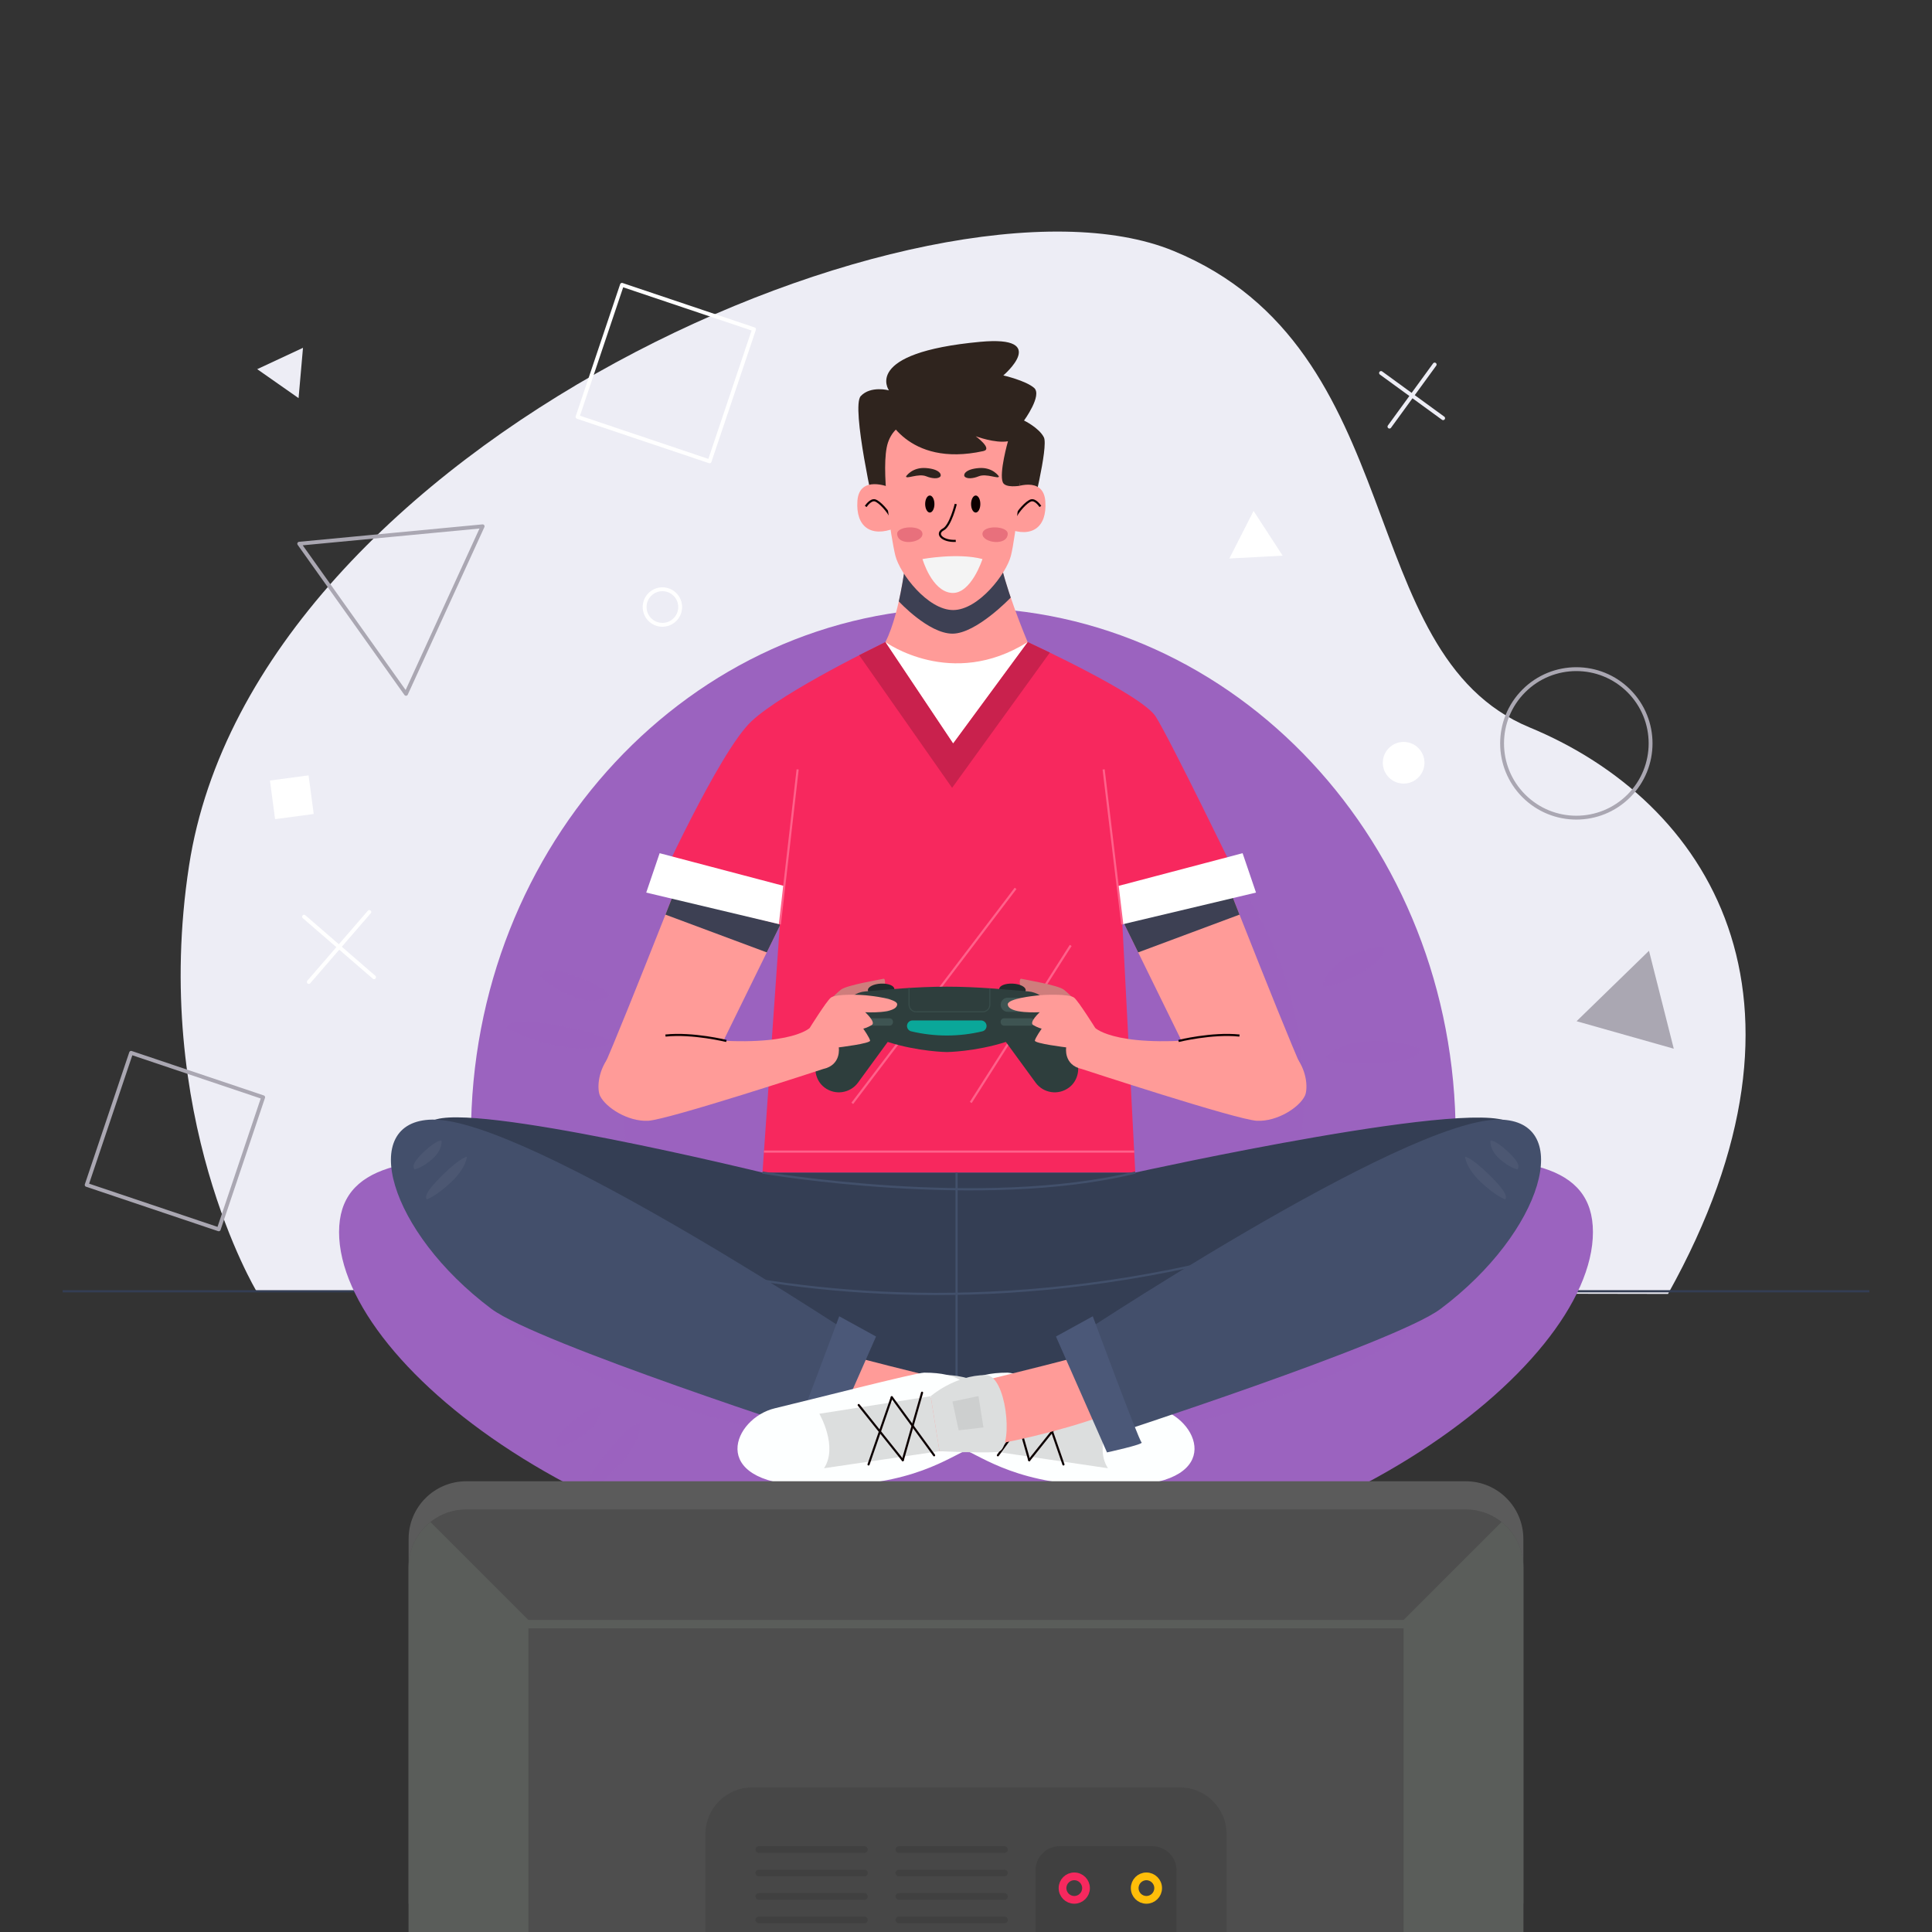 <svg width="500" height="500" xmlns="http://www.w3.org/2000/svg">

 <rect width="100%" height="100%" fill="#333333" stroke="none"/>

 <g>
  <title>background</title>
  <rect fill="none" id="canvas_background" height="402" width="582" y="-1" x="-1"/>
 </g>
 <g class="layer">
  <title>Layer 1</title>
  <g id="OBJECTS">
   <path id="svg_2" fill="#EDEDF5" d="m66.42,334.23c0,0 -27.43,-45.49 -17.5,-110.16c16.83,-109.66 192.76,-184.62 254.74,-159.15c61.97,25.46 46.06,104.24 92.21,123.34s78.78,69.62 35.81,146.61l-365.26,-0.64z"/>
   <line y2="334.18" y1="334.18" x2="483.78" x1="16.22" stroke-width="0.57" stroke-miterlimit="10" stroke="#343E54" id="svg_3" fill="none"/>
   <g id="svg_4">
    <path id="svg_5" fill="#9b63bf" d="m376.72,293.78c0,75.38 -57.04,72.64 -127.41,72.64s-127.42,2.74 -127.42,-72.64c0,-75.38 57.05,-136.49 127.42,-136.49s127.41,61.11 127.41,136.49z"/>
    <path opacity="0.2" id="svg_6" fill="#9b63bf" d="m131.05,265.98c0,0 3.9,2.83 13.53,4.7c9.63,1.87 13.8,-0.88 13.8,-0.88s-1.21,-2.11 -13.33,-4.32c-12.12,-2.23 -13.41,-0.65 -14,0.5z"/>
    <path opacity="0.2" id="svg_7" fill="#9b63bf" d="m139.87,252.47c0,0 2.11,2.99 8.29,5.37c6.19,2.38 9.55,-0.06 9.55,-0.06s-0.41,-2.12 -8.22,-4.99c-7.81,-2.86 -9,-1.4 -9.62,-0.32z"/>
    <path opacity="0.2" id="svg_8" fill="#9b63bf" d="m357.98,245.09c0,0 -3.63,-0.35 -9.48,2.78c-5.84,3.13 -6.18,7.27 -6.18,7.27s1.88,1.07 9.15,-2.98c7.26,-4.04 6.93,-5.89 6.51,-7.07z"/>
    <path id="svg_9" fill="#9b63bf" d="m412.25,318.86c0,35.32 -72.64,90.62 -162.25,90.62s-162.25,-55.3 -162.25,-90.62s72.64,-10.23 162.25,-10.23s162.25,-25.1 162.25,10.23z"/>
    <path opacity="0.2" id="svg_10" fill="#9b63bf" d="m152.63,385.52c0,0 3.76,-1.63 8.75,-7.56c4.99,-5.93 4.17,-9.84 4.17,-9.84s-2.19,0.06 -8.36,7.57c-6.18,7.52 -5.31,9 -4.56,9.83z"/>
    <path opacity="0.2" id="svg_11" fill="#9b63bf" d="m144.44,374.41c0,0 3.26,-0.34 7.45,-3.71c4.2,-3.36 3.35,-6.59 3.35,-6.59s-1.93,-0.5 -7.11,3.8c-5.18,4.31 -4.38,5.67 -3.69,6.5z"/>
    <path opacity="0.2" id="svg_12" fill="#9b63bf" d="m381.75,322.51c0,20.58 -59.3,52.79 -132.44,52.79c-73.15,0 -132.45,-32.21 -132.45,-52.79c0,-20.57 59.3,-5.95 132.45,-5.95c73.14,0 132.44,-14.62 132.44,5.95z"/>
    <path opacity="0.2" id="svg_13" fill="#9b63bf" d="m367.57,271.37c0,0 -4,-2.16 -12.72,-1.95c-8.72,0.2 -11.72,4.15 -11.72,4.15s1.51,2 12.46,1.59c10.95,-0.41 11.72,-2.41 11.98,-3.79z"/>
    <path opacity="0.2" id="svg_14" fill="#9b63bf" d="m337.42,283.93c0,52.13 -39.45,50.24 -88.11,50.24c-48.66,0 -88.11,1.89 -88.11,-50.24c0,-52.12 39.45,-94.38 88.11,-94.38c48.66,0 88.11,42.26 88.11,94.38z"/>
   </g>
   <g id="svg_15">
    <path id="svg_16" fill="#FF9B98" d="m309.07,206.87c0,0 22.91,58.79 27.91,69.69l-26.92,1.52l-31.82,-64.87l30.83,-6.34z"/>
    <polygon points="309.066,206.867 320.782,236.704 294.558,246.48 278.236,213.208   " id="svg_17" fill="#3D4053"/>
    <path id="svg_18" fill="#FF9B98" d="m183.93,206.87c0,0 -22.91,58.79 -27.91,69.69l26.92,1.52l31.82,-64.87l-30.83,-6.34z"/>
    <polygon points="183.932,206.867 172.216,236.704 198.44,246.48 214.761,213.208   " id="svg_19" fill="#3D4053"/>
    <path id="svg_20" fill="#2F241E" d="m226.44,132.65c0,0 -6.24,-27.37 -3.68,-30.14c2.57,-2.76 7.3,-1.49 7.3,-1.49s-7.06,-9.72 23.66,-12.56c18.15,-1.67 5.94,8.7 5.94,8.7s5.77,1.32 7.96,3.22c2.19,1.91 -2.6,8.45 -2.6,8.45s3.88,1.88 5.13,4.34c1.25,2.46 -3.3,20.23 -3.3,20.23l-40.41,-0.75z"/>
    <path id="svg_21" fill="#F7285E" d="m229.16,166.17c0,0 -26.28,12.61 -34.69,20.5c-8.41,7.88 -24.94,44.4 -24.94,44.4l32.3,8.15l-4.5,64.24l96.48,0l-3.34,-64.24l29.75,-12.01c0,0 -17.44,-35.97 -21.12,-41.76c-3.68,-5.78 -33.15,-19.28 -33.15,-19.28l-36.79,0z"/>
    <line y2="285.55" y1="229.91" x2="220.57" x1="262.83" stroke-width="0.57" stroke-miterlimit="10" stroke="#FF618A" id="svg_22" fill="none"/>
    <line y2="285.32" y1="244.67" x2="251.23" x1="277.1" stroke-width="0.57" stroke-miterlimit="10" stroke="#FF618A" id="svg_23" fill="none"/>
    <path id="svg_24" fill="#CF7D7C" d="m213.51,260.04c0,0 2.57,-2.68 4.1,-3.9s10.09,-2.6 11.06,-2.84c0.98,-0.24 1.26,8.53 -15.16,6.74z"/>
    <path id="svg_25" fill="#CF7D7C" d="m279.49,260.04c0,0 -2.62,-2.68 -4.15,-3.9c-1.53,-1.21 -10.09,-2.6 -11.06,-2.84c-0.98,-0.24 -1.21,8.53 15.21,6.74z"/>
    <path id="svg_26" fill="#FF9B98" d="m234.69,142.91c0,0 -1.45,15.09 -5.53,23.26l17.52,26.2l19.27,-26.2c0,0 -6.77,-16.06 -7.41,-23.26l-23.85,0z"/>
    <path id="svg_27" fill="#3D4053" d="m234.69,142.91c0,0 -0.65,6.29 -2.08,12.73c0,0 7.7,8.35 13.89,8.35c6.19,0 15.08,-9.34 15.08,-9.34s-2.77,-7.93 -3.04,-11.74l-23.85,0z"/>
    <path id="svg_28" fill="#FF9B98" d="m230.12,126.07c0,0 -7.73,-3.23 -8.22,3.54c-0.48,6.77 3.55,9.51 9.67,7.09l-1.45,-10.63z"/>
    <path stroke-width="0.55" stroke-miterlimit="10" stroke="#0D0000" id="svg_29" fill="none" d="m224.05,131.07c0,0 1.23,-1.9 2.41,-1.57c1.17,0.34 3.41,2.8 4.19,4.53"/>
    <path id="svg_30" fill="#FF9B98" d="m262.31,126.2c0,0 7.74,-3.22 8.22,3.55c0.48,6.77 -3.54,9.51 -9.67,7.09l1.45,-10.64z"/>
    <path stroke-width="0.55" stroke-miterlimit="10" stroke="#0D0000" id="svg_31" fill="none" d="m269.25,131.07c0,0 -1.23,-1.9 -2.41,-1.57c-1.17,0.34 -3.4,2.8 -4.19,4.53"/>
    <path id="svg_32" fill="#FF9B98" d="m263.2,114.56c-2.04,-6.11 -8.44,-6.69 -16.7,-6.69c-8.26,0 -14.66,0.58 -16.7,6.69c-2.04,6.11 0.76,24.58 1.92,29.24c1.16,4.65 8.38,14.08 14.95,14.08c6.58,0 13.79,-9.43 14.96,-14.08c1.16,-4.66 3.6,-23.13 1.57,-29.24z"/>
    <g id="svg_33">
     <g id="svg_34">
      <g id="svg_35">
       <g id="svg_36">
        <g id="svg_37">
         <path id="svg_38" fill="#0D0000" d="m241.83,130.44c0.01,1.22 -0.53,2.2 -1.19,2.21c-0.66,0 -1.2,-0.99 -1.21,-2.2c0,-1.22 0.54,-2.21 1.2,-2.21c0.66,0 1.2,0.98 1.2,2.2z"/>
        </g>
       </g>
      </g>
     </g>
    </g>
    <path id="svg_39" fill="#2F241E" d="m234.49,123.28c0,0 1.56,-2.41 5.13,-2.15c3.57,0.26 4.09,1.69 3.77,2.15c-0.54,0.74 -2.25,0.57 -3.64,0c-2.08,-0.86 -5.32,0.84 -5.26,0z"/>
    <path id="svg_40" fill="#E8707C" d="m232.19,138.16c-0.06,-2.1 6.49,-2.36 6.54,0c0.06,2.35 -6.43,3.26 -6.54,0z"/>
    <g id="svg_41">
     <g id="svg_42">
      <g id="svg_43">
       <g id="svg_44">
        <g id="svg_45">
         <path id="svg_46" fill="#0D0000" d="m251.31,130.44c0,1.22 0.53,2.2 1.2,2.21c0.66,0 1.2,-0.99 1.2,-2.2c0.01,-1.22 -0.53,-2.21 -1.19,-2.21c-0.66,0 -1.2,0.98 -1.21,2.2z"/>
        </g>
       </g>
      </g>
     </g>
    </g>
    <path id="svg_47" fill="#2F241E" d="m258.51,123.28c0,0 -1.56,-2.41 -5.13,-2.15c-3.57,0.26 -4.09,1.69 -3.77,2.15c0.54,0.74 2.25,0.57 3.64,0c2.07,-0.86 5.32,0.84 5.26,0z"/>
    <path id="svg_48" fill="#E8707C" d="m260.8,138.16c0.07,-2.1 -6.48,-2.36 -6.54,0c-0.05,2.35 6.44,3.26 6.54,0z"/>
    <path stroke-width="0.55" stroke-miterlimit="10" stroke="#0D0000" id="svg_49" fill="none" d="m247.35,130.44c0,0 -1.36,5.59 -3.2,6.56c-2.11,1.11 -0.35,3.13 3.2,2.98"/>
    <path id="svg_50" fill="#F4F4F4" d="m238.74,144.68c0,0 9.17,-1.68 15.52,0c0,0 -2.94,9.23 -8.04,8.76c-5.11,-0.48 -7.48,-8.76 -7.48,-8.76z"/>
    <path id="svg_51" fill="#2F241E" d="m229.08,106.93c0,0 5.41,14.18 25.41,9.81c2.53,-0.56 -1.98,-3.84 -1.98,-3.84s5.03,1.89 8.35,1.3c0,0 -2.35,8.24 -1.33,10.64c0.66,1.52 4.35,0.88 4.35,0.88s3.09,-20.89 -5.37,-21.89c-26.32,-3.1 -29.43,3.1 -29.43,3.1z"/>
    <g id="svg_52">
     <path id="svg_53" fill="#202B2B" d="m231.46,255.94c-0.05,-0.86 -1.61,-1.47 -3.5,-1.38c-1.9,0.09 -3.4,0.86 -3.35,1.71c0.04,0.86 1.61,1.47 3.5,1.38c1.89,-0.09 3.39,-0.86 3.35,-1.71z"/>
     <path id="svg_54" fill="#202B2B" d="m258.6,255.94c0.04,-0.86 1.61,-1.47 3.5,-1.38c1.89,0.09 3.39,0.86 3.35,1.71c-0.04,0.86 -1.61,1.47 -3.5,1.38c-1.89,-0.09 -3.39,-0.86 -3.35,-1.71z"/>
     <path id="svg_55" fill="#2E3E3D" d="m278.32,273.57l-6.76,-13.32c-1.07,-2.1 -3.15,-3.49 -5.5,-3.68c-5.59,-0.45 -12.97,-1.22 -21.03,-1.22s-15.45,0.77 -21.04,1.22c-2.35,0.19 -4.42,1.58 -5.49,3.68l-6.76,13.32c-1.36,2.67 -0.77,6.03 1.61,7.85c2.78,2.13 6.69,1.51 8.7,-1.24l7.69,-10.53c7.94,2.54 15.29,2.62 15.29,2.62s7.34,-0.08 15.29,-2.62l7.69,10.53c2.01,2.75 5.91,3.37 8.7,1.24c2.38,-1.82 2.97,-5.18 1.61,-7.85z"/>
     <path id="svg_56" fill="#0AA799" d="m245.03,264.09l-8.87,0c-0.79,0 -1.43,0.64 -1.43,1.43l0,0c0,0.66 0.46,1.24 1.1,1.39l0,0c6.05,1.44 12.35,1.44 18.39,0l0,0c0.65,-0.15 1.1,-0.73 1.1,-1.39l0,0c0,-0.79 -0.64,-1.43 -1.43,-1.43l-8.86,0z"/>
     <path id="svg_57" fill="#3E5452" d="m229.26,261.86l-5.08,0c-1,0 -1.83,-0.82 -1.83,-1.82l0,0c0,-1.01 0.83,-1.83 1.83,-1.83l5.08,0c1.01,0 1.83,0.82 1.83,1.83l0,0c0,1 -0.82,1.82 -1.83,1.82z"/>
     <path id="svg_58" fill="#3E5452" d="m265.88,261.86l-5.09,0c-1,0 -1.82,-0.82 -1.82,-1.82l0,0c0,-1.01 0.82,-1.83 1.82,-1.83l5.09,0c1,0 1.82,0.82 1.82,1.83l0,0c0,1 -0.82,1.82 -1.82,1.82z"/>
     <path id="svg_59" fill="#3E5452" d="m230.22,265.44l-7,0c-0.48,0 -0.87,-0.39 -0.87,-0.87l0,-0.17c0,-0.48 0.39,-0.87 0.87,-0.87l7,0c0.48,0 0.87,0.39 0.87,0.87l0,0.17c0,0.48 -0.39,0.87 -0.87,0.87z"/>
     <path id="svg_60" fill="#3E5452" d="m266.83,265.44l-6.99,0c-0.48,0 -0.87,-0.39 -0.87,-0.87l0,-0.17c0,-0.48 0.39,-0.87 0.87,-0.87l6.99,0c0.48,0 0.87,0.39 0.87,0.87l0,0.17c0,0.48 -0.39,0.87 -0.87,0.87z"/>
     <path stroke-width="0.27" stroke-miterlimit="10" stroke="#394D4B" id="svg_61" fill="none" d="m235.26,255.68l0,4.33c0,1.02 0.83,1.85 1.86,1.85l17.19,0c1.03,0 1.86,-0.83 1.86,-1.85l0,-4.24"/>
    </g>
    <path id="svg_62" fill="#FF9B98" d="m225.07,257.69c-2.32,-0.32 -8.9,-0.53 -10.1,0.54c-1.21,1.06 -5.42,7.81 -5.42,7.81s-5.88,5.84 -33.52,2.27c-20.63,-2.67 -22.22,12.28 -20.73,15.31c1.47,3 7.15,6.67 12.39,6.44c5.24,-0.24 45.33,-13.4 45.33,-13.4c4.82,-1.05 4.05,-5.6 4.05,-5.6s8.25,-1 8.11,-1.76c-0.14,-0.76 -1.76,-3.08 -1.76,-3.08s1.05,-0.25 2.2,-0.95c1.15,-0.71 -1.71,-3.31 -1.71,-3.31s8.18,0.5 8.28,-2.03c0.07,-1.51 -7.12,-2.24 -7.12,-2.24"/>
    <path stroke-width="0.55" stroke-miterlimit="10" stroke="#0D0000" id="svg_63" fill="none" d="m187.99,269.4c0,0 -8.68,-2.15 -15.77,-1.4"/>
    <path id="svg_64" fill="#FF9B98" d="m267.93,257.69c2.31,-0.32 8.9,-0.53 10.1,0.54c1.2,1.06 5.42,7.81 5.42,7.81s5.88,5.84 33.52,2.27c20.63,-2.67 22.21,12.28 20.72,15.31c-1.46,3 -7.14,6.67 -12.38,6.44c-5.25,-0.24 -45.33,-13.4 -45.33,-13.4c-4.82,-1.05 -4.05,-5.6 -4.05,-5.6s-8.25,-1 -8.11,-1.76c0.14,-0.76 1.76,-3.08 1.76,-3.08s-1.05,-0.25 -2.2,-0.95c-1.15,-0.71 1.7,-3.31 1.7,-3.31s-8.17,0.5 -8.27,-2.03c-0.07,-1.51 7.12,-2.24 7.12,-2.24"/>
    <path stroke-width="0.55" stroke-miterlimit="10" stroke="#0D0000" id="svg_65" fill="none" d="m305.01,269.4c0,0 8.68,-2.15 15.77,-1.4"/>
    <path id="svg_66" fill="#343E54" d="m197.33,303.46c0,0 -75.88,-18.53 -85.41,-13.39s83.51,75.66 129.91,75.66c46.41,0 157.21,-61.21 149.51,-74.55c-4.77,-8.25 -97.53,12.28 -97.53,12.28l-96.48,0z"/>
    <path stroke-width="0.57" stroke-miterlimit="10" stroke="#42506B" id="svg_67" fill="none" d="m197.33,303.46c0,0 56.66,9.73 96.48,0"/>
    <line y2="358.26" y1="303.46" x2="247.56" x1="247.56" stroke-width="0.57" stroke-miterlimit="10" stroke="#42506B" id="svg_68" fill="none"/>
    <path stroke-width="0.57" stroke-miterlimit="10" stroke="#42506B" id="svg_69" fill="none" d="m135.8,313.52c0,0 95.42,49.35 225.54,-2"/>
    <g id="svg_70">
     <path id="svg_71" fill="#FDFFFF" d="m249.93,358.74c0,0 1.36,-3.51 10.87,-3.5c2.14,0 29.78,7.11 38.66,9.22c10.7,2.54 17.69,19.06 -7.73,20.02c-25.41,0.95 -35.62,-6.29 -41.8,-9.18c-6.17,-2.9 0,-16.56 0,-16.56z"/>
     <path id="svg_72" fill="#FF9B98" d="m211.49,348.36c8.29,2.74 26.82,7.14 43.05,11.21c6.68,1.68 12.51,9.98 9.72,14.56c-2.79,4.58 -38.64,-2.3 -57.6,-10.83l4.83,-14.94z"/>
     <path id="svg_73" fill="#DCDEDE" d="m259.14,361.34l28.82,4.54c0,0 -4.93,8.44 -1.22,14.1l-29.88,-4.41l2.28,-14.23z"/>
     <path id="svg_74" fill="#DCDEDE" d="m259.14,361.34c0,0 -6.22,-5.46 -14.27,-5.47c-5.24,0 -7.11,17.58 -3.61,19.72c1.08,0.66 15.6,-0.02 15.6,-0.02l2.28,-14.23z"/>
     <line y2="377.89" y1="360.43" x2="266.36" x1="261.38" stroke-width="0.55" stroke-miterlimit="10" stroke-linejoin="round" stroke-linecap="round" stroke="#0D0000" id="svg_75" fill="none"/>
     <line y2="376.63" y1="361.61" x2="258.25" x1="269.2" stroke-width="0.55" stroke-miterlimit="10" stroke-linejoin="round" stroke-linecap="round" stroke="#0D0000" id="svg_76" fill="none"/>
     <line y2="379" y1="361.61" x2="275.22" x1="269.2" stroke-width="0.55" stroke-miterlimit="10" stroke-linejoin="round" stroke-linecap="round" stroke="#0D0000" id="svg_77" fill="none"/>
     <line y2="377.89" y1="363.62" x2="266.36" x1="277.77" stroke-width="0.55" stroke-miterlimit="10" stroke-linejoin="round" stroke-linecap="round" stroke="#0D0000" id="svg_78" fill="none"/>
     <polygon points="246.773,361.302 245.483,369.418 251.896,370.164 253.507,362.713    " id="svg_79" fill="#CDCFCF"/>
    </g>
    <g id="svg_80">
     <path id="svg_81" fill="#434F6B" d="m111.92,289.75c-19.43,0.29 -11.44,28.96 15.25,48.98c11.84,8.88 87.59,33.36 87.59,33.36l10.29,-23.73c0,0 -88.35,-58.98 -113.13,-58.61z"/>
     <path id="svg_82" fill="#4B5878" d="m226.72,345.89l-13.21,29.99c0,0 -9.66,-2.11 -8.95,-2.59c0.72,-0.48 12.63,-32.64 12.63,-32.64l9.53,5.24z"/>
     <path opacity="0.05" id="svg_83" fill="#FFFFFF" d="m110.43,310.42c0,0 2.51,-0.85 6.4,-4.56c3.89,-3.72 3.99,-6.46 3.99,-6.46s-1.33,-0.13 -6.17,4.59s-4.55,5.8 -4.22,6.43z"/>
     <path opacity="0.05" id="svg_84" fill="#FFFFFF" d="m107.27,302.63c0,0 1.99,-0.3 4.68,-2.74c2.69,-2.44 2.33,-4.7 2.33,-4.7s-1.14,-0.32 -4.48,2.8c-3.33,3.12 -2.91,4.06 -2.53,4.64z"/>
    </g>
    <g id="svg_85">
     <path id="svg_86" fill="#FDFFFF" d="m250.06,358.74c0,0 -1.35,-3.51 -10.87,-3.5c-2.14,0 -29.77,7.11 -38.65,9.22c-10.7,2.54 -17.69,19.06 7.73,20.02c25.41,0.95 35.62,-6.29 41.8,-9.18c6.17,-2.9 -0.01,-16.56 -0.01,-16.56z"/>
     <path id="svg_87" fill="#FF9B98" d="m288.51,348.36c-8.29,2.74 -26.82,7.14 -43.05,11.21c-6.68,1.68 -12.51,9.98 -9.72,14.56c2.79,4.58 38.64,-2.3 57.6,-10.83l-4.83,-14.94z"/>
     <path id="svg_88" fill="#DCDEDE" d="m240.86,361.34l-28.82,4.54c0,0 4.93,8.44 1.22,14.1l29.88,-4.41l-2.28,-14.23z"/>
     <path id="svg_89" fill="#DCDEDE" d="m240.86,361.34c0,0 6.22,-5.46 14.27,-5.47c5.24,0 7.11,17.58 3.61,19.72c-1.08,0.66 -15.6,-0.02 -15.6,-0.02l-2.28,-14.23z"/>
     <line y2="377.89" y1="360.43" x2="233.64" x1="238.63" stroke-width="0.55" stroke-miterlimit="10" stroke-linejoin="round" stroke-linecap="round" stroke="#0D0000" id="svg_90" fill="none"/>
     <line y2="376.63" y1="361.61" x2="241.75" x1="230.79" stroke-width="0.55" stroke-miterlimit="10" stroke-linejoin="round" stroke-linecap="round" stroke="#0D0000" id="svg_91" fill="none"/>
     <line y2="379" y1="361.61" x2="224.78" x1="230.79" stroke-width="0.55" stroke-miterlimit="10" stroke-linejoin="round" stroke-linecap="round" stroke="#0D0000" id="svg_92" fill="none"/>
     <line y2="377.89" y1="363.62" x2="233.64" x1="222.23" stroke-width="0.55" stroke-miterlimit="10" stroke-linejoin="round" stroke-linecap="round" stroke="#0D0000" id="svg_93" fill="none"/>
     <polygon points="253.227,361.302 254.517,369.418 248.104,370.164 246.492,362.713    " id="svg_94" fill="#CDCFCF"/>
    </g>
    <g id="svg_95">
     <path id="svg_96" fill="#434F6B" d="m388.08,289.75c19.43,0.29 11.43,28.96 -15.25,48.98c-11.84,8.88 -87.59,33.36 -87.59,33.36l-10.29,-23.73c0,0 88.35,-58.98 113.13,-58.61z"/>
     <path id="svg_97" fill="#4B5878" d="m273.28,345.89l13.21,29.99c0,0 9.66,-2.11 8.95,-2.59c-0.72,-0.48 -12.63,-32.64 -12.63,-32.64l-9.53,5.24z"/>
     <path opacity="0.05" id="svg_98" fill="#FFFFFF" d="m389.57,310.42c0,0 -2.5,-0.85 -6.4,-4.56c-3.89,-3.72 -3.99,-6.46 -3.99,-6.46s1.33,-0.13 6.17,4.59s4.55,5.8 4.22,6.43z"/>
     <path opacity="0.05" id="svg_99" fill="#FFFFFF" d="m392.73,302.63c0,0 -1.98,-0.3 -4.68,-2.74c-2.69,-2.44 -2.33,-4.7 -2.33,-4.7s1.14,-0.32 4.48,2.8c3.33,3.12 2.91,4.06 2.53,4.64z"/>
    </g>
    <polygon points="201.833,239.221 202.811,229.265 170.715,220.807 167.245,231   " id="svg_100" fill="#FFFFFF"/>
    <polygon points="290.465,239.221 289.252,229.327 321.583,220.807 325.052,231   " id="svg_101" fill="#FFFFFF"/>
    <line y2="199.12" y1="239.22" x2="206.43" x1="201.83" stroke-width="0.55" stroke-miterlimit="10" stroke="#FF618A" id="svg_102" fill="none"/>
    <line y2="199.12" y1="239.22" x2="285.62" x1="290.44" stroke-width="0.55" stroke-miterlimit="10" stroke="#FF618A" id="svg_103" fill="none"/>
    <polygon points="229.161,166.169 246.674,192.37 265.95,166.169 271.697,168.892 246.402,203.892     222.353,169.568   " id="svg_104" fill="#C9214D"/>
    <path id="svg_105" fill="#FFFFFF" d="m229.16,166.17c0,0 17.09,12.37 36.79,0l-19.28,26.2l-17.51,-26.2z"/>
    <line y2="298.03" y1="298.03" x2="293.53" x1="197.71" stroke-width="0.55" stroke-miterlimit="10" stroke="#FF618A" id="svg_106" fill="none"/>
   </g>
   <g id="svg_107">
    <path id="svg_108" fill="#5B5B5B" d="m394.25,492.71l-288.5,0l0,-94.45c0,-8.23 6.68,-14.91 14.92,-14.91l258.66,0c8.24,0 14.91,6.68 14.91,14.91l0,94.45l0.01,0z"/>
    <path id="svg_109" fill="#4E4E4E" d="m394.25,500l-288.5,0l0,-94.44c0,-8.24 6.68,-14.92 14.92,-14.92l258.66,0c8.24,0 14.91,6.68 14.91,14.92l0,94.44l0.01,0z"/>
    <path id="svg_110" fill="#474747" d="m305.42,462.59l-110.84,0c-6.6,0 -12,5.4 -12,12l0,25.41l134.84,0l0,-25.41c0,-6.6 -5.4,-12 -12,-12z"/>
    <g id="svg_111">
     <path id="svg_112" fill="#404040" d="m304.48,500l-36.48,0l0,-15.98c0,-3.42 2.81,-6.22 6.23,-6.22l24.02,0c3.43,0 6.23,2.8 6.23,6.22l0,15.98z"/>
     <path id="svg_113" fill="#404040" d="m223.71,479.53l-27.32,0c-0.48,0 -0.87,-0.39 -0.87,-0.87l0,0c0,-0.47 0.39,-0.86 0.87,-0.86l27.32,0c0.48,0 0.87,0.39 0.87,0.86l0,0c0,0.48 -0.39,0.87 -0.87,0.87z"/>
     <path id="svg_114" fill="#404040" d="m259.95,479.53l-27.32,0c-0.48,0 -0.87,-0.39 -0.87,-0.87l0,0c0,-0.47 0.39,-0.86 0.87,-0.86l27.32,0c0.48,0 0.87,0.39 0.87,0.86l0,0c0,0.48 -0.39,0.87 -0.87,0.87z"/>
     <path id="svg_115" fill="#404040" d="m223.71,485.6l-27.32,0c-0.48,0 -0.87,-0.39 -0.87,-0.87l0,0c0,-0.47 0.39,-0.86 0.87,-0.86l27.32,0c0.48,0 0.87,0.39 0.87,0.86l0,0c0,0.48 -0.39,0.87 -0.87,0.87z"/>
     <path id="svg_116" fill="#404040" d="m259.95,485.6l-27.32,0c-0.48,0 -0.87,-0.39 -0.87,-0.87l0,0c0,-0.47 0.39,-0.86 0.87,-0.86l27.32,0c0.48,0 0.87,0.39 0.87,0.86l0,0c0,0.48 -0.39,0.87 -0.87,0.87z"/>
     <path id="svg_117" fill="#404040" d="m223.71,491.68l-27.32,0c-0.48,0 -0.87,-0.39 -0.87,-0.87l0,0c0,-0.48 0.39,-0.87 0.87,-0.87l27.32,0c0.48,0 0.87,0.39 0.87,0.87l0,0c0,0.47 -0.39,0.87 -0.87,0.87z"/>
     <path id="svg_118" fill="#404040" d="m259.95,491.68l-27.32,0c-0.48,0 -0.87,-0.39 -0.87,-0.87l0,0c0,-0.48 0.39,-0.87 0.87,-0.87l27.32,0c0.48,0 0.87,0.39 0.87,0.87l0,0c0,0.47 -0.39,0.87 -0.87,0.87z"/>
     <path id="svg_119" fill="#404040" d="m223.71,497.75l-27.32,0c-0.48,0 -0.87,-0.39 -0.87,-0.87l0,0c0,-0.48 0.39,-0.87 0.87,-0.87l27.32,0c0.48,0 0.87,0.39 0.87,0.87l0,0c0,0.48 -0.39,0.87 -0.87,0.87z"/>
     <path id="svg_120" fill="#404040" d="m259.95,497.75l-27.32,0c-0.48,0 -0.87,-0.39 -0.87,-0.87l0,0c0,-0.48 0.39,-0.87 0.87,-0.87l27.32,0c0.48,0 0.87,0.39 0.87,0.87l0,0c0,0.48 -0.39,0.87 -0.87,0.87z"/>
    </g>
    <path stroke-width="2" stroke-miterlimit="10" stroke="#F7285E" id="svg_121" fill="none" d="m281.06,488.64c0,1.68 -1.36,3.04 -3.04,3.04c-1.68,0 -3.04,-1.36 -3.04,-3.04c0,-1.68 1.36,-3.04 3.04,-3.04c1.68,0 3.04,1.36 3.04,3.04z"/>
    <path stroke-width="2" stroke-miterlimit="10" stroke="#FFBE09" id="svg_122" fill="none" d="m299.73,488.64c0,1.68 -1.36,3.04 -3.04,3.04s-3.03,-1.36 -3.03,-3.04c0,-1.68 1.36,-3.04 3.03,-3.04s3.04,1.36 3.04,3.04z"/>
    <path id="svg_123" fill="#5A5D5A" d="m111.39,393.89c-3.43,2.73 -5.64,6.94 -5.64,11.67l0,94.44l30.99,0l0,-80.76l-25.35,-25.35z"/>
    <path id="svg_124" fill="#5A5D5A" d="m388.6,393.89c3.44,2.73 5.64,6.94 5.64,11.67l0,94.44l-30.98,0l0,-80.76l25.34,-25.35z"/>
   </g>
   <rect y="419.24" x="131.74" width="236.52" id="svg_125" height="2.17" fill="#5A5D5A"/>
   <ellipse transform="matrix(0.707,-0.707,0.707,0.707,-16.521,344.856) " stroke-miterlimit="10" stroke-linejoin="round" stroke-linecap="round" stroke="#AAA7B2" ry="19.22" rx="19.22" id="svg_126" fill="none" cy="192.37" cx="408.02"/>
   <polygon stroke-miterlimit="10" stroke-linejoin="round" stroke-linecap="round" stroke="#AAA7B2" points="   91.259,160.139 77.441,140.714 101.173,138.46 124.904,136.206 114.99,157.885 105.076,179.564  " id="svg_127" fill="none"/>
   <polygon points="420.594,267.846 408.017,264.289 417.387,255.175 426.757,246.062 429.964,258.733    433.172,271.404  " id="svg_128" fill="#AAA7B2"/>
   <polygon points="71.918,99.286 66.566,95.536 72.49,92.776 78.414,90.016 77.842,96.526 77.27,103.037  " id="svg_129" fill="#EDEDF5"/>
   <polygon points="328.188,138.02 331.952,143.814 325.052,144.176 318.153,144.539 321.289,138.383    324.424,132.226  " id="svg_130" fill="#FFFFFF"/>
   <rect y="78.5" x="154.19" width="36.05" transform="matrix(0.319,-0.948,0.948,0.319,25.86,229.024) " stroke-miterlimit="10" stroke-linejoin="round" stroke-linecap="round" stroke="#FFFFFF" id="svg_131" height="36.05" fill="none"/>
   <rect y="277.16" x="27.2" width="36.05" transform="matrix(0.319,-0.948,0.948,0.319,-248.993,244.019) " stroke-miterlimit="10" stroke-linejoin="round" stroke-linecap="round" stroke="#AAA7B2" id="svg_132" height="36.05" fill="none"/>
   <rect y="201.28" x="70.54" width="10.09" transform="matrix(-0.132,-0.991,0.991,-0.132,-118.966,308.471) " id="svg_133" height="10.09" fill="#FFFFFF"/>
   <g id="svg_134">
    <line y2="108.23" y1="96.53" x2="373.48" x1="357.41" stroke-miterlimit="10" stroke-linejoin="round" stroke-linecap="round" stroke="#EDEDF5" id="svg_135" fill="none"/>
    <line y2="110.41" y1="94.34" x2="359.59" x1="371.29" stroke-miterlimit="10" stroke-linejoin="round" stroke-linecap="round" stroke="#EDEDF5" id="svg_136" fill="none"/>
   </g>
   <g id="svg_137">
    <line y2="252.91" y1="237.24" x2="96.81" x1="78.69" stroke-miterlimit="10" stroke-linejoin="round" stroke-linecap="round" stroke="#FFFFFF" id="svg_138" fill="none"/>
    <line y2="254.14" y1="236.02" x2="79.91" x1="95.58" stroke-miterlimit="10" stroke-linejoin="round" stroke-linecap="round" stroke="#FFFFFF" id="svg_139" fill="none"/>
   </g>
   <circle r="5.39" id="svg_140" fill="#FFFFFF" cy="197.4" cx="363.26"/>
   <path stroke-miterlimit="10" stroke="#FFFFFF" id="svg_141" fill="none" d="m176.03,157.1c0,2.54 -2.06,4.6 -4.6,4.6c-2.54,0 -4.6,-2.06 -4.6,-4.6c0,-2.54 2.06,-4.6 4.6,-4.6c2.54,0 4.6,2.06 4.6,4.6z"/>
  </g>
 </g>
</svg>